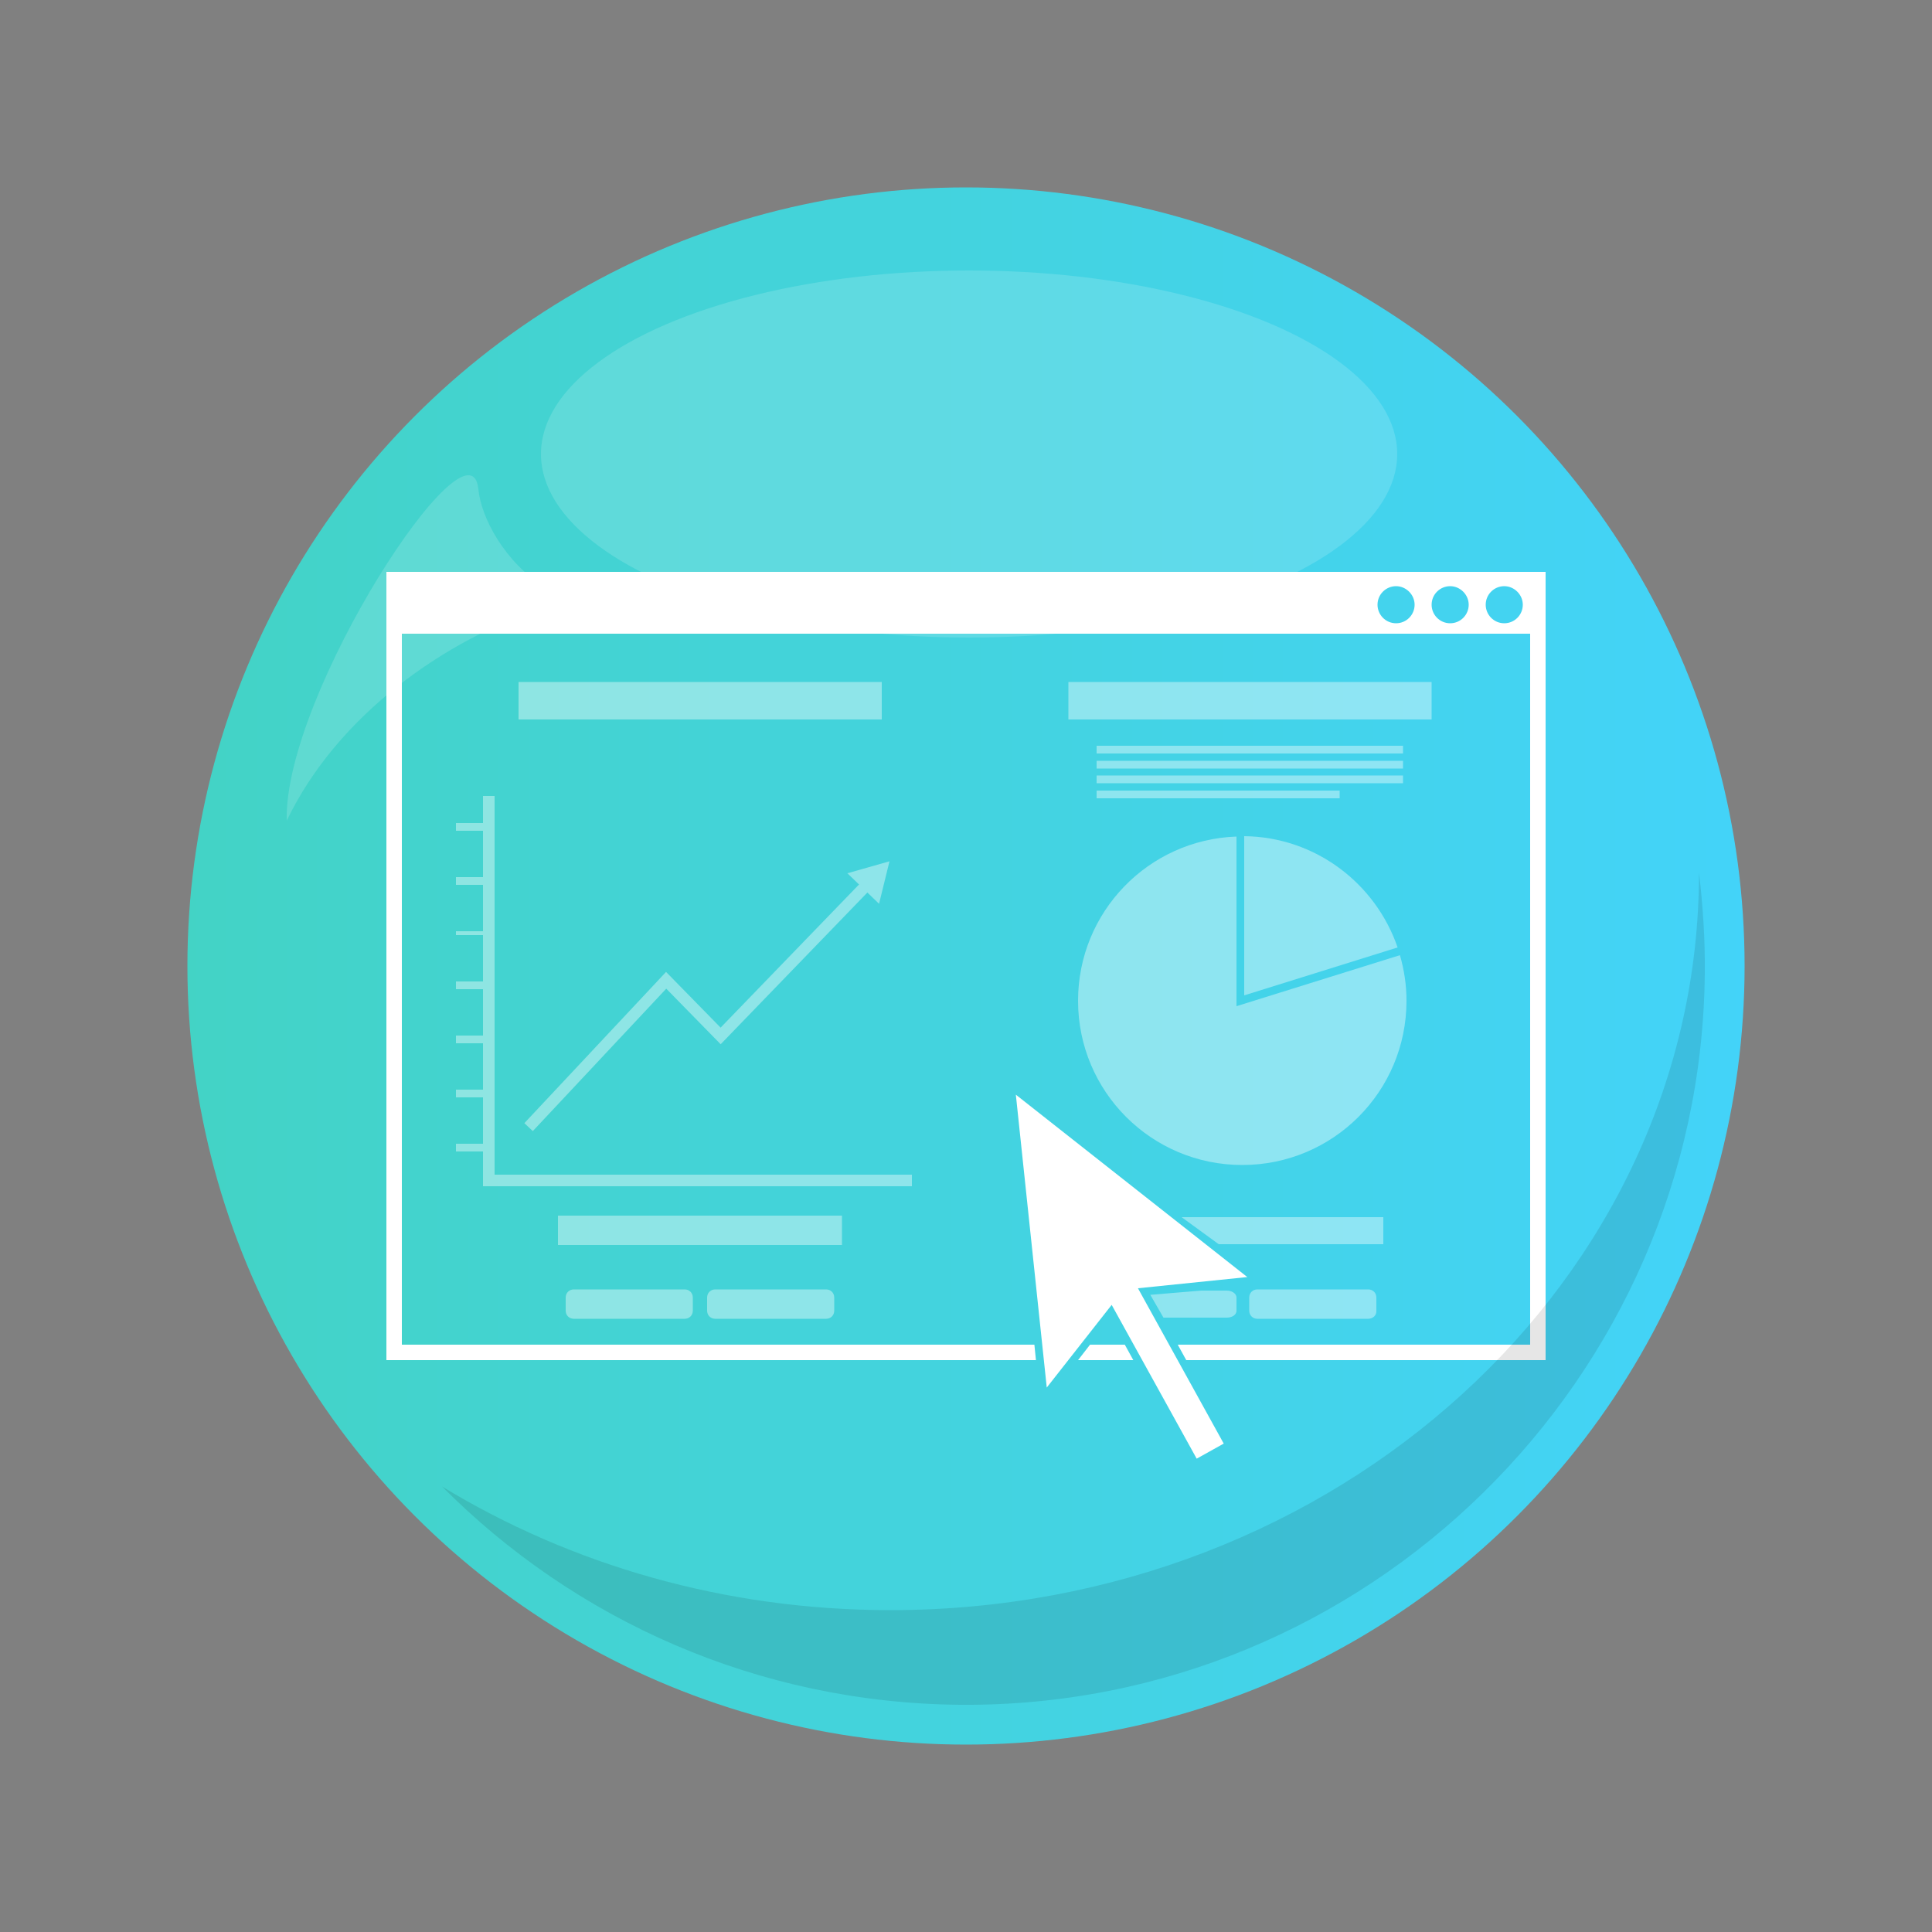 <?xml version="1.0" encoding="utf-8"?>
<!-- Generator: Adobe Illustrator 18.0.0, SVG Export Plug-In . SVG Version: 6.00 Build 0)  -->
<!DOCTYPE svg PUBLIC "-//W3C//DTD SVG 1.1//EN" "http://www.w3.org/Graphics/SVG/1.1/DTD/svg11.dtd">
<svg version="1.1" xmlns="http://www.w3.org/2000/svg" xmlns:xlink="http://www.w3.org/1999/xlink" x="0px" y="0px"
	 viewBox="0 0 500 500" enable-background="new 0 0 500 500" xml:space="preserve">
<rect x="0" y="0" width="500" height="500" fill="#808080" stroke="none"/>
<g id="Background">
</g>
<g id="Circle">
	<g>
		<defs>
			<circle id="SVGID_1_" cx="250" cy="250" r="201.5"/>
		</defs>
		<clipPath id="SVGID_2_">
			<use xlink:href="#SVGID_1_"  overflow="visible"/>
		</clipPath>
		<linearGradient id="SVGID_3_" gradientUnits="userSpaceOnUse" x1="0" y1="250" x2="500" y2="250">
			<stop  offset="2.958479e-007" style="stop-color:#43D3BF"/>
			<stop  offset="1" style="stop-color:#43D3FF"/>
		</linearGradient>
		<rect clip-path="url(#SVGID_2_)" fill="url(#SVGID_3_)" width="500" height="500"/>
	</g>
</g>
<g id="Elements">
	<rect x="144.4" y="314.6" opacity="0.4" fill="#FFFFFF" width="73.5" height="7.6"/>
	<path opacity="0.4" fill="#FFFFFF" d="M354.1,341.3h-28.7c-1.2,0-2.1-0.9-2.1-2.1v-3.4c0-1.2,0.9-2.1,2.1-2.1h28.7
		c1.2,0,2.1,0.9,2.1,2.1v3.4C356.3,340.4,355.3,341.3,354.1,341.3z"/>
	<g>
		<path opacity="0.4" fill="#FFFFFF" d="M177.2,341.3h-28.7c-1.2,0-2.1-0.9-2.1-2.1v-3.4c0-1.2,0.9-2.1,2.1-2.1h28.7
			c1.2,0,2.1,0.9,2.1,2.1v3.4C179.3,340.4,178.4,341.3,177.2,341.3z"/>
		<path opacity="0.4" fill="#FFFFFF" d="M213.8,341.3h-28.7c-1.2,0-2.1-0.9-2.1-2.1v-3.4c0-1.2,0.9-2.1,2.1-2.1h28.7
			c1.2,0,2.1,0.9,2.1,2.1v3.4C215.9,340.4,215,341.3,213.8,341.3z"/>
	</g>
	<g id="Graph">
		<g opacity="0.4">
			<g>
				<polyline fill="none" stroke="#FFFFFF" stroke-width="3" stroke-miterlimit="10" points="136.8,291.7 172.4,253.7 186.5,268.1 
					224.5,228.8 				"/>
				<g>
					<polygon fill="#FFFFFF" points="227.5,233.9 230.2,222.9 219.3,226 					"/>
				</g>
			</g>
		</g>
		<polygon opacity="0.4" fill="#FFFFFF" points="128,304 128,206 125,206 125,213 118,213 118,215 125,215 125,227 118,227 118,229 
			125,229 125,241 118,241 118,242 125,242 125,254 118,254 118,256 125,256 125,268 118,268 118,270 125,270 125,282 118,282 
			118,284 125,284 125,296 118,296 118,298 125,298 125,307 236,307 236,304 		"/>
	</g>
	<rect x="134.2" y="176.5" opacity="0.4" fill="#FFFFFF" width="94" height="9.7"/>
	<rect x="276.5" y="176.5" opacity="0.4" fill="#FFFFFF" width="94" height="9.7"/>
	<g>
		<rect x="283.8" y="193" opacity="0.4" fill="#FFFFFF" width="79.3" height="2"/>
		<rect x="283.8" y="196.9" opacity="0.4" fill="#FFFFFF" width="79.3" height="2"/>
		<rect x="283.8" y="200.7" opacity="0.4" fill="#FFFFFF" width="79.3" height="2"/>
		<rect x="283.8" y="204.6" opacity="0.4" fill="#FFFFFF" width="62.9" height="2"/>
	</g>
	<g id="Pie_Chart">
		<path opacity="0.4" fill="#FFFFFF" d="M322,257.6l39.7-12.4c-5.7-16.6-21.3-28.6-39.7-28.8V257.6z"/>
		<path opacity="0.4" fill="#FFFFFF" d="M320,260.4v-43.9c-22.8,0.8-41,19.5-41,42.5c0,23.5,19,42.5,42.5,42.5s42.5-19,42.5-42.5
			c0-4.1-0.6-8-1.7-11.8L320,260.4z"/>
	</g>
	<g>
		<path fill="#FFFFFF" d="M100,148v204h168.1l-0.4-4H104V164h292v184h-91.2l2.2,4h93V148H100z M361.3,161.3c-2.7,0-4.8-2.2-4.8-4.8
			c0-2.7,2.2-4.8,4.8-4.8s4.8,2.2,4.8,4.8C366.1,159.1,364,161.3,361.3,161.3z M375.3,161.3c-2.7,0-4.8-2.2-4.8-4.8
			c0-2.7,2.2-4.8,4.8-4.8s4.8,2.2,4.8,4.8C380.1,159.1,378,161.3,375.3,161.3z M389.3,161.3c-2.7,0-4.8-2.2-4.8-4.8
			c0-2.7,2.2-4.8,4.8-4.8s4.8,2.2,4.8,4.8C394.1,159.1,392,161.3,389.3,161.3z"/>
		<polygon fill="#FFFFFF" points="293.3,352 291.1,348 282.1,348 279,352 		"/>
	</g>
	<path opacity="0.4" fill="#FFFFFF" d="M317.5,334h-6.6l-13.2,1.1l3.4,5.9h16.4c1.2,0,2.5-0.6,2.5-1.8v-3.4
		C320,334.7,318.7,334,317.5,334z"/>
	<polygon opacity="0.4" fill="#FFFFFF" points="305.8,315 315.4,322 358,322 358,315 	"/>
	<polygon fill="#FFFFFF" points="322.8,330.5 262.9,283.3 270.9,359.1 287.7,337.7 309.7,377.5 316.7,373.6 294.5,333.4 	"/>
</g>
<g id="Shadows__x26__Highlights">
	<g id="Shadow">
		<path opacity="0.1" d="M439.7,225.8c0,105.5-93.7,190.9-209.3,190.9c-42.9,0-82.8-11.8-116-32c34.3,34.5,81.6,56,134,56.5
			c105.1,0.9,191.8-84.1,192.8-189.3C441.3,243.1,440.7,234.3,439.7,225.8z"/>
		<path fill="none" d="M439.5,226"/>
		<path fill="none" d="M114.3,384.8L114.3,384.8c33.2,20.1,73.1,31.9,116,31.9"/>
	</g>
	<g id="Highlights">
		<ellipse opacity="0.15" fill="#FFFFFF" cx="250.8" cy="117.5" rx="110.8" ry="47.5"/>
		<path opacity="0.15" fill="#FFFFFF" d="M123.8,126.6c-2.1-20.7-50.4,53-49.6,85.8c13.2-27.5,41.2-47,66.9-55.3
			c2.1-0.7,2.5-3.5,0.6-4.6C130.4,145.5,124.5,133.8,123.8,126.6z"/>
	</g>
</g>
</svg>
